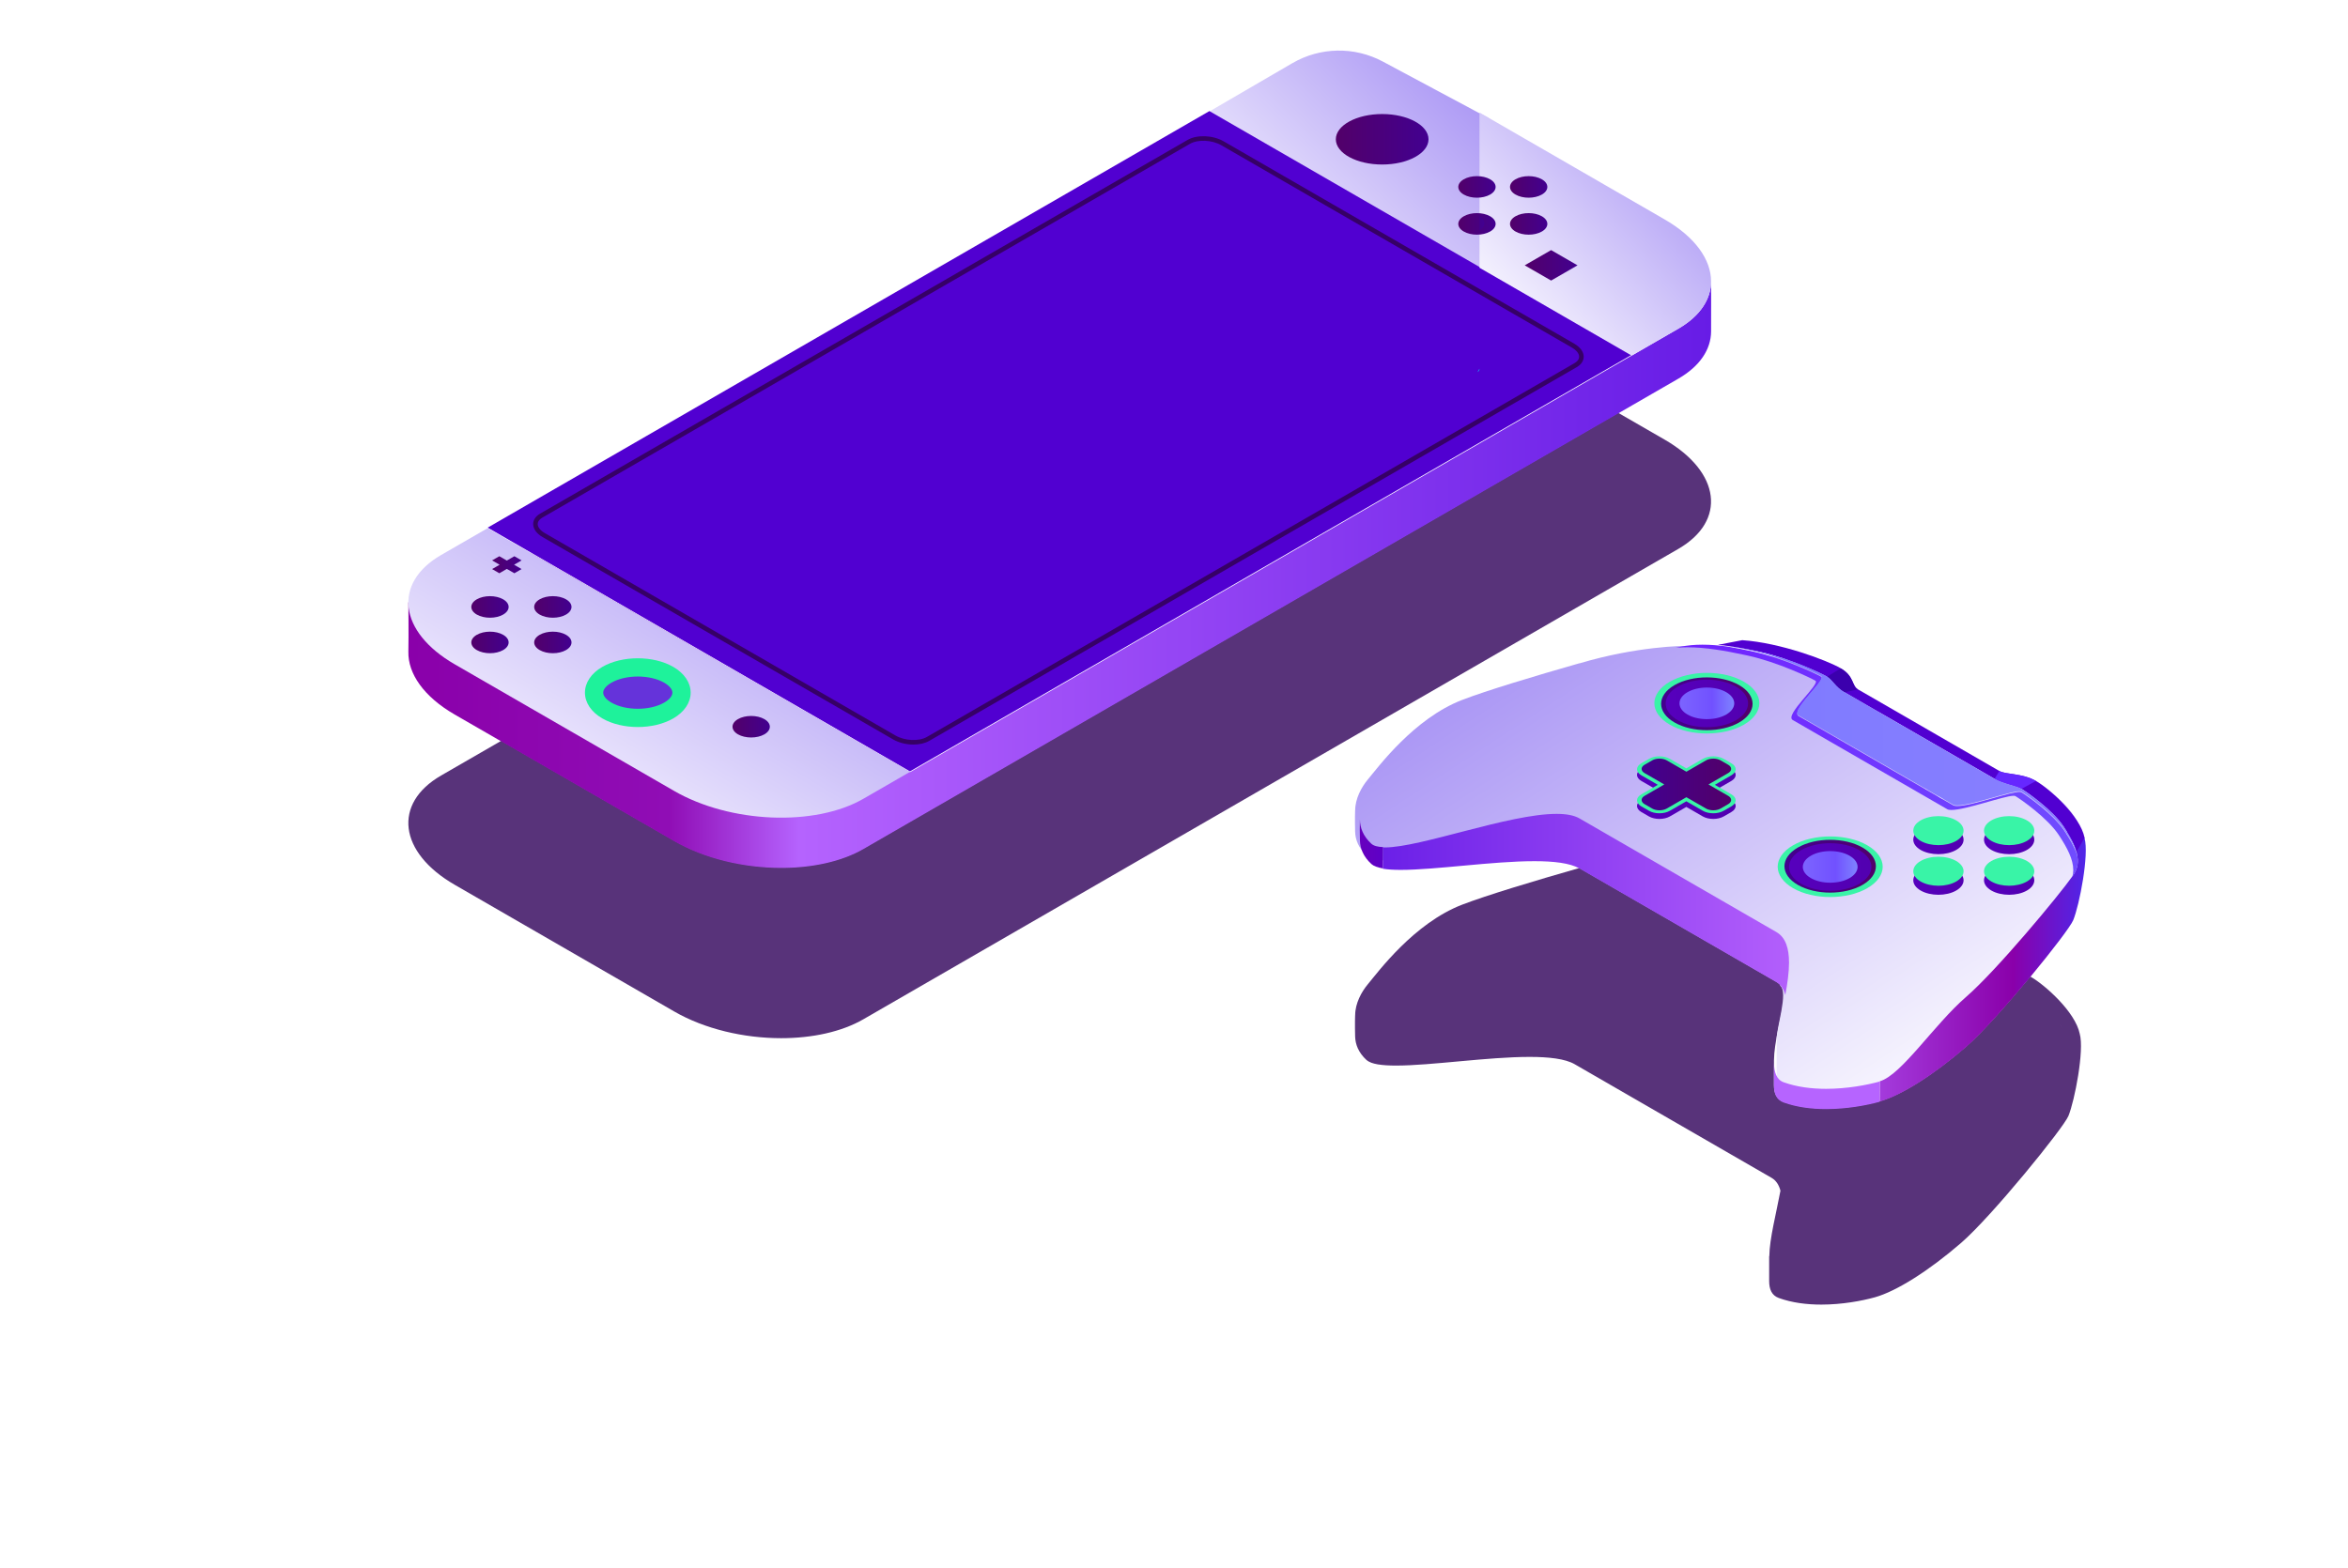 <svg width="253" height="169" viewBox="0 0 253 169" fill="none" xmlns="http://www.w3.org/2000/svg">
<path d="M139.25 6.81L130.201 12.079L136.73 22.689L147.34 28.402L159.582 32.483L160.398 30.035V12.732L148.999 6.634C145.939 4.997 142.249 5.064 139.25 6.81Z" fill="url(#paint0_linear)"/>
<g opacity="0.8" filter="url(#filter0_f)">
<path fill-rule="evenodd" clip-rule="evenodd" d="M84.172 111.898C80.164 111.898 75.94 110.921 72.638 109.014L48.992 95.363C42.958 91.878 42.302 86.607 47.528 83.588L54.017 79.842L72.638 90.594C75.94 92.501 80.164 93.475 84.175 93.475C87.495 93.475 90.664 92.807 93.031 91.439L98.052 88.54L174.351 44.49L179.375 47.389C185.41 50.874 186.063 56.145 180.84 59.163L175.818 62.062L93.031 109.859C90.664 111.227 87.495 111.898 84.172 111.898Z" fill="#2E0059"/>
</g>
<path fill-rule="evenodd" clip-rule="evenodd" d="M84.177 93.546C80.166 93.546 75.942 92.572 72.64 90.666L54.019 79.913L48.994 77.015C45.648 75.081 43.955 72.598 44.003 70.255C44.042 68.373 44 64.924 44 64.924L52.551 62.338L57.218 59.647L98.054 83.224L175.82 38.326L180.842 35.427C183.211 34.059 184.375 32.225 184.372 30.303C184.372 30.303 184.387 33.412 184.372 35.737C184.354 37.64 183.196 39.456 180.842 40.815L175.82 43.714L174.353 44.562L98.054 88.612L93.033 91.511C90.666 92.879 87.497 93.546 84.177 93.546Z" fill="url(#paint1_linear)"/>
<path d="M98.05 83.141L175.817 38.243L130.314 11.972L52.548 56.87L98.05 83.141Z" fill="#5100D1"/>
<path fill-rule="evenodd" clip-rule="evenodd" d="M100.762 73.68H100.738H100.762ZM159.203 40.106L159.417 39.739V39.709C159.426 39.862 159.353 40.019 159.203 40.106Z" fill="url(#paint2_linear)"/>
<path d="M169.647 39.146C169.879 39.013 170.153 38.782 170.153 38.448C170.153 38.108 169.87 37.754 169.386 37.471L131.605 15.659C130.6 15.076 129.079 15.004 128.213 15.506L58.445 55.786C58.214 55.918 57.94 56.149 57.94 56.486C57.94 56.823 58.219 57.178 58.707 57.46L96.488 79.275C97.495 79.855 99.019 79.928 99.882 79.425L169.647 39.146ZM96.244 79.702L58.463 57.887C57.817 57.514 57.45 57.003 57.45 56.486C57.45 56.041 57.714 55.641 58.198 55.362L127.966 15.079C128.986 14.495 130.691 14.562 131.851 15.232L169.632 37.044C170.273 37.417 170.646 37.928 170.646 38.448C170.646 38.89 170.381 39.293 169.894 39.573L100.126 79.852C99.663 80.12 99.055 80.252 98.421 80.252C97.666 80.252 96.873 80.066 96.244 79.702Z" fill="#360066"/>
<path fill-rule="evenodd" clip-rule="evenodd" d="M175.818 38.327L159.418 28.858V24.953C160.119 24.511 160.119 23.831 159.418 23.389V21.041C160.119 20.596 160.119 19.916 159.418 19.474V12.131L179.375 23.654C182.67 25.557 184.363 27.995 184.369 30.305C184.372 32.226 183.209 34.06 180.839 35.428L175.818 38.327Z" fill="url(#paint3_linear)"/>
<path fill-rule="evenodd" clip-rule="evenodd" d="M93.031 86.093L98.052 83.195L52.549 56.924L47.528 59.822C42.302 62.841 42.958 68.112 48.992 71.597L72.638 85.248C78.673 88.733 87.805 89.112 93.031 86.093Z" fill="url(#paint4_linear)"/>
<path d="M68.731 77.35C71.489 77.35 73.725 76.132 73.725 74.629C73.725 73.126 71.489 71.908 68.731 71.908C65.972 71.908 63.736 73.126 63.736 74.629C63.736 76.132 65.972 77.35 68.731 77.35Z" fill="#6533DA"/>
<path fill-rule="evenodd" clip-rule="evenodd" d="M65.882 73.582C65.317 73.91 64.995 74.301 64.995 74.656C64.995 75.011 65.317 75.404 65.882 75.729C67.422 76.616 70.026 76.616 71.565 75.729C72.128 75.404 72.452 75.011 72.452 74.656C72.452 74.301 72.128 73.91 71.565 73.582C70.796 73.14 69.758 72.918 68.724 72.918C67.689 72.918 66.652 73.14 65.882 73.582ZM64.899 77.431C63.708 76.746 63.029 75.732 63.029 74.656C63.029 73.579 63.708 72.566 64.899 71.88C67.04 70.642 70.405 70.642 72.549 71.88C73.736 72.566 74.419 73.579 74.419 74.656C74.419 75.732 73.736 76.746 72.549 77.431C71.475 78.05 70.101 78.36 68.724 78.36C67.347 78.36 65.969 78.05 64.899 77.431Z" fill="#1EF29B"/>
<path fill-rule="evenodd" clip-rule="evenodd" d="M159.418 21.03V19.464C160.119 19.906 160.119 20.585 159.418 21.03Z" fill="url(#paint5_linear)"/>
<path fill-rule="evenodd" clip-rule="evenodd" d="M163.295 24.953C164.079 25.407 165.351 25.407 166.139 24.953C166.924 24.499 166.924 23.765 166.139 23.311C165.351 22.857 164.079 22.857 163.295 23.311C162.51 23.765 162.51 24.499 163.295 24.953Z" fill="url(#paint6_linear)"/>
<path fill-rule="evenodd" clip-rule="evenodd" d="M157.722 24.953C158.507 25.407 159.779 25.407 160.566 24.953C161.351 24.499 161.351 23.765 160.566 23.311C159.779 22.857 158.507 22.857 157.722 23.311C156.937 23.765 156.937 24.499 157.722 24.953Z" fill="url(#paint7_linear)"/>
<path fill-rule="evenodd" clip-rule="evenodd" d="M79.518 79.15C80.303 79.601 81.575 79.601 82.363 79.15C83.147 78.696 83.147 77.96 82.363 77.509C81.575 77.055 80.303 77.055 79.518 77.509C78.734 77.96 78.734 78.696 79.518 79.15Z" fill="url(#paint8_linear)"/>
<path fill-rule="evenodd" clip-rule="evenodd" d="M163.295 19.326C162.51 19.78 162.51 20.517 163.295 20.968C164.079 21.422 165.351 21.422 166.139 20.968C166.924 20.517 166.924 19.78 166.139 19.326C165.351 18.872 164.079 18.872 163.295 19.326Z" fill="url(#paint9_linear)"/>
<path fill-rule="evenodd" clip-rule="evenodd" d="M157.722 19.326C156.937 19.78 156.937 20.517 157.722 20.968C158.507 21.422 159.779 21.422 160.566 20.968C161.351 20.517 161.351 19.78 160.566 19.326C159.779 18.872 158.507 18.872 157.722 19.326Z" fill="url(#paint10_linear)"/>
<path fill-rule="evenodd" clip-rule="evenodd" d="M159.418 24.853V23.29C160.119 23.732 160.119 24.411 159.418 24.853Z" fill="url(#paint11_linear)"/>
<path fill-rule="evenodd" clip-rule="evenodd" d="M167.135 30.239L169.979 28.598L167.135 26.956L164.291 28.598L167.135 30.239Z" fill="url(#paint12_linear)"/>
<path fill-rule="evenodd" clip-rule="evenodd" d="M53.026 60.401L53.805 59.953L54.614 60.419L55.423 59.953L56.202 60.401L55.393 60.87L56.202 61.336L55.423 61.787L54.614 61.318L53.805 61.787L53.026 61.336L53.835 60.87L53.026 60.401Z" fill="url(#paint13_linear)"/>
<path fill-rule="evenodd" clip-rule="evenodd" d="M51.373 66.239C52.161 66.693 53.433 66.693 54.218 66.239C55.002 65.784 55.002 65.051 54.218 64.597C53.433 64.143 52.161 64.143 51.373 64.597C50.589 65.051 50.589 65.784 51.373 66.239Z" fill="url(#paint14_linear)"/>
<path fill-rule="evenodd" clip-rule="evenodd" d="M58.148 70.065C58.933 70.519 60.208 70.519 60.993 70.065C61.777 69.611 61.777 68.877 60.993 68.423C60.208 67.969 58.933 67.969 58.148 68.423C57.363 68.877 57.363 69.611 58.148 70.065Z" fill="url(#paint15_linear)"/>
<path fill-rule="evenodd" clip-rule="evenodd" d="M58.148 64.597C57.363 65.051 57.363 65.784 58.148 66.239C58.933 66.693 60.208 66.693 60.993 66.239C61.777 65.784 61.777 65.051 60.993 64.597C60.208 64.143 58.933 64.143 58.148 64.597Z" fill="url(#paint16_linear)"/>
<path fill-rule="evenodd" clip-rule="evenodd" d="M51.373 68.423C50.589 68.877 50.589 69.611 51.373 70.065C52.161 70.519 53.433 70.519 54.218 70.065C55.002 69.611 55.002 68.877 54.218 68.423C53.433 67.969 52.161 67.969 51.373 68.423Z" fill="url(#paint17_linear)"/>
<path fill-rule="evenodd" clip-rule="evenodd" d="M100.742 73.768C100.556 73.768 100.366 73.717 100.201 73.62L68.259 55.17L100.201 73.62C100.366 73.717 100.556 73.768 100.742 73.768Z" fill="url(#paint18_linear)"/>
<path fill-rule="evenodd" clip-rule="evenodd" d="M68.192 55.071L68.156 55.011L68.12 55.017L68.156 55.011L68.192 55.071Z" fill="url(#paint19_linear)"/>
<path d="M148.931 17.733C151.689 17.733 153.925 16.515 153.925 15.012C153.925 13.509 151.689 12.291 148.931 12.291C146.173 12.291 143.937 13.509 143.937 15.012C143.937 16.515 146.173 17.733 148.931 17.733Z" fill="url(#paint20_linear)"/>
<g opacity="0.8" filter="url(#filter1_f)">
<path fill-rule="evenodd" clip-rule="evenodd" d="M196.247 140.613C198.491 140.613 200.632 140.211 202.015 139.827C204.353 139.176 207.861 136.951 211.324 133.953C214.621 131.097 222.351 121.57 222.88 120.271C223.552 118.617 224.6 113.205 224.096 111.431C223.619 109.056 220.329 106.157 218.857 105.306C218.827 105.29 218.796 105.272 218.766 105.256C216.33 108.195 213.514 111.362 211.84 112.811C208.378 115.811 204.871 118.036 202.534 118.686C201.148 119.071 199.008 119.473 196.763 119.473C195.214 119.473 193.617 119.282 192.186 118.761C191.418 118.481 191.146 117.819 191.146 116.926V115.606C191.146 115.572 191.146 115.539 191.148 115.507V114.419C191.146 114.396 191.146 114.374 191.146 114.35C191.146 114.329 191.146 114.305 191.148 114.281V114.277C191.165 112.417 191.893 109.738 192.368 107.204C192.21 106.597 191.91 106.104 191.406 105.814C187.293 103.439 180.798 99.689 180.798 99.689C180.798 99.689 174.304 95.94 170.191 93.565C170.187 93.563 170.183 93.559 170.179 93.557C165.362 94.931 160.179 96.496 157.551 97.507C152.358 99.507 148.503 104.748 147.377 106.096C146.711 106.896 146.019 108.136 146.021 109.435L146.015 109.439C146.015 109.439 145.98 110.381 146.017 111.713C146.041 112.574 146.38 113.459 147.247 114.256C147.364 114.36 147.525 114.447 147.712 114.522L147.777 114.549C147.963 114.618 148.182 114.672 148.426 114.715L148.485 114.729V114.725C149.019 114.813 149.677 114.851 150.43 114.851C152.311 114.851 154.778 114.618 157.34 114.384C159.901 114.151 162.557 113.917 164.814 113.917C166.907 113.917 168.657 114.118 169.674 114.705C173.788 117.08 180.282 120.829 180.282 120.829C180.282 120.829 186.776 124.579 190.89 126.952C191.392 127.244 191.69 127.737 191.845 128.34C191.372 130.867 190.671 133.516 190.647 135.378L190.629 135.418V138.068C190.629 138.959 190.901 139.622 191.668 139.901C193.101 140.422 194.697 140.613 196.247 140.613ZM221.845 110.231C221.963 110.41 222.076 110.59 222.186 110.769H222.184C222.074 110.59 221.963 110.41 221.845 110.231Z" fill="#2E0059"/>
</g>
<path fill-rule="evenodd" clip-rule="evenodd" d="M196.247 118.546C198.491 118.546 200.632 118.144 202.015 117.759C204.353 117.109 207.861 114.884 211.324 111.886C214.621 109.03 222.351 99.502 222.88 98.204C223.552 96.55 224.6 91.138 224.096 89.364C223.619 86.989 220.298 84.79 218.826 83.939C218.172 84.639 218.233 83.954 218.203 83.939C215.767 86.877 218.632 83.112 216.958 84.561C213.495 87.561 218.673 83.288 216.336 83.939C214.95 84.323 217.958 84.561 215.714 84.561C214.164 84.561 215.9 85.081 214.469 84.561C213.7 84.281 212.601 86.699 212.601 85.806L210.734 86.428C211.979 84.561 208.865 86.46 208.867 86.428V85.806C206.045 83.617 207.622 85.183 207.622 85.183C207.622 85.183 208.244 84.561 209.489 84.561H208.867C209.157 83.759 207.769 84.606 208.244 82.071C208.087 81.464 198.167 73.024 197.663 72.735C193.549 70.36 181.479 69.622 181.479 69.622C181.479 69.622 176.5 69.622 170.191 71.498C170.187 71.496 170.183 71.492 170.179 71.49C165.362 72.864 160.179 74.428 157.551 75.439C152.358 77.44 148.503 82.681 147.377 84.029C146.711 84.829 146.019 86.069 146.021 87.368L146.015 87.371C146.015 87.371 145.98 88.314 146.017 89.646C146.041 90.507 146.38 91.392 147.247 92.189C147.364 92.293 147.525 92.38 147.712 92.454L147.777 92.482C147.963 92.551 148.182 92.604 148.426 92.648L148.485 92.662V92.657C149.019 92.746 149.677 92.784 150.43 92.784C152.311 92.784 154.778 92.551 157.34 92.317C159.901 92.084 162.557 91.849 164.814 91.849C166.907 91.849 168.657 92.05 169.674 92.638C173.788 95.013 180.282 98.761 180.282 98.761C180.282 98.761 186.776 102.512 190.89 104.885C191.392 105.177 191.69 105.67 191.845 106.273C192.683 106.969 191.438 110.703 191.438 111.948V113.816V116.305C191.438 117.196 190.901 117.554 191.668 117.834C193.101 118.354 194.697 118.546 196.247 118.546ZM221.845 88.164C221.963 88.343 222.076 88.522 222.186 88.702H222.184C222.074 88.522 221.963 88.343 221.845 88.164Z" fill="url(#paint21_linear)"/>
<path fill-rule="evenodd" clip-rule="evenodd" d="M202.534 118.73C204.872 118.08 208.378 115.855 211.841 112.855C213.514 111.406 216.33 108.239 218.767 105.301C221.13 102.449 223.136 99.813 223.396 99.175C224.068 97.521 225.117 92.109 224.612 90.335C224.466 89.819 223.978 89.626 223.313 89.626C223.124 89.626 222.919 89.641 222.704 89.671C223.215 90.493 223.635 91.309 223.804 92.091C223.964 92.825 223.903 93.53 223.487 94.184L223.302 94.454C221.841 96.522 215.138 104.603 211.841 107.457C208.388 110.449 204.891 115.865 202.554 116.541L202.534 118.73ZM192.368 107.248C192.597 106.018 192.768 104.822 192.77 103.771C192.772 102.259 192.427 101.047 191.406 100.458C187.293 98.083 180.799 94.334 180.799 94.334C180.799 94.334 174.304 90.584 170.191 88.211C169.596 87.866 168.744 87.722 167.722 87.722C165.155 87.722 161.495 88.626 157.995 89.531C154.493 90.436 151.15 91.34 149.216 91.34C149.149 91.34 149.084 91.338 149.021 91.337L149.002 93.633C149.534 93.721 150.188 93.759 150.937 93.759C152.819 93.759 155.289 93.524 157.853 93.29C160.417 93.055 163.076 92.821 165.337 92.821C167.418 92.821 169.16 93.02 170.179 93.601C170.183 93.603 170.187 93.607 170.191 93.609C174.304 95.984 180.799 99.733 180.799 99.733C180.799 99.733 187.293 103.483 191.406 105.858C191.911 106.148 192.21 106.641 192.368 107.248ZM223.396 93.747C223.398 92.588 222.724 91.337 221.906 90.081C222.724 91.337 223.398 92.588 223.396 93.747Z" fill="url(#paint22_linear)"/>
<path fill-rule="evenodd" clip-rule="evenodd" d="M149.002 93.598L149.022 91.302C148.448 91.282 148.017 91.17 147.767 90.941C146.876 90.123 146.541 89.213 146.533 88.33C146.531 88.422 146.517 88.812 146.517 89.392C146.517 89.731 146.523 90.135 146.535 90.582C146.558 91.444 146.899 92.329 147.767 93.125C148.015 93.352 148.439 93.503 149.002 93.598Z" fill="url(#paint23_linear)"/>
<path fill-rule="evenodd" clip-rule="evenodd" d="M196.76 119.541C199.005 119.541 201.146 119.139 202.531 118.755L202.551 116.565C202.543 116.567 202.537 116.569 202.531 116.571C201.147 116.955 199.005 117.357 196.76 117.357C195.211 117.357 193.615 117.166 192.184 116.646C191.431 116.372 191.155 115.583 191.145 114.488V115.576C191.143 115.607 191.143 115.641 191.143 115.674V116.995C191.143 117.887 191.415 118.55 192.184 118.83C193.615 119.35 195.211 119.541 196.76 119.541ZM191.145 114.35V114.346V114.35Z" fill="url(#paint24_linear)"/>
<path d="M224.616 90.298C224.141 87.923 220.849 85.024 219.377 84.172C217.905 83.323 216.131 83.498 215.437 83.098C214.745 82.698 207.818 78.699 207.818 78.699C207.818 78.699 200.892 74.7 200.198 74.3C199.506 73.9 199.81 72.875 198.337 72.025C196.865 71.176 191.843 69.276 187.73 69L185.118 69.503C186.638 69.644 188.223 69.952 189.807 70.301C192.882 70.975 196.301 72.601 196.865 72.924C197.427 73.249 197.817 74.075 198.726 74.599C199.636 75.124 206.822 79.275 206.822 79.275C206.822 79.275 214.008 83.423 214.919 83.948C215.827 84.474 217.256 84.698 217.82 85.024C218.382 85.349 221.196 87.322 222.365 89.098C222.968 90.012 223.502 90.927 223.747 91.806L224.616 90.298Z" fill="#5100D1"/>
<path d="M215.433 83.102L214.915 83.952C215.823 84.478 217.252 84.703 217.816 85.028L219.373 84.176C217.901 83.327 216.127 83.502 215.433 83.102Z" fill="#6627FF"/>
<path d="M200.195 74.314C199.504 73.914 199.807 72.889 198.335 72.039L196.862 72.938C197.424 73.263 197.814 74.089 198.723 74.613L200.195 74.314Z" fill="#3B00AD"/>
<path fill-rule="evenodd" clip-rule="evenodd" d="M223.303 94.481L223.488 94.211C223.904 93.557 223.965 92.851 223.806 92.118C223.532 91.29 223.027 90.431 222.463 89.573C221.261 87.748 218.368 85.718 217.788 85.385C217.786 85.383 217.782 85.381 217.78 85.379C217.779 85.379 217.777 85.379 217.775 85.377C217.739 85.362 217.688 85.354 217.623 85.352H217.55C217.315 85.362 216.951 85.434 216.505 85.545C215.916 85.693 215.187 85.903 214.438 86.114C213.086 86.497 211.669 86.877 210.9 86.877C210.817 86.877 210.74 86.873 210.673 86.863C210.589 86.852 210.518 86.832 210.462 86.802C210.457 86.8 210.453 86.798 210.447 86.794C209.512 86.256 194.732 77.722 193.798 77.182C193.698 77.125 193.654 77.034 193.654 76.918C193.66 76.029 196.301 73.648 196.299 73.053C196.299 73.004 196.282 72.966 196.242 72.945C195.663 72.61 192.147 70.94 188.985 70.245C188.01 70.032 187.036 69.832 186.074 69.677C185.175 69.557 184.294 69.486 183.445 69.486C182.617 69.486 181.819 69.553 181.06 69.714C180.934 69.74 180.77 69.777 180.589 69.821C180.995 69.783 181.409 69.767 181.831 69.767C183.774 69.767 185.871 70.134 187.98 70.587C188.104 70.613 188.232 70.641 188.357 70.668C191.518 71.362 195.036 73.033 195.613 73.368C196.193 73.701 192.235 77.066 193.17 77.606C194.106 78.146 208.886 86.678 209.82 87.218C209.92 87.275 210.074 87.301 210.273 87.301C211.04 87.301 212.457 86.921 213.811 86.538C215.163 86.156 216.454 85.773 216.97 85.773C217.057 85.773 217.12 85.785 217.162 85.807C217.739 86.142 220.634 88.172 221.835 89.997C221.858 90.035 221.884 90.07 221.908 90.108C222.726 91.363 223.4 92.615 223.398 93.773C223.398 94.014 223.368 94.25 223.303 94.481Z" fill="url(#paint25_linear)"/>
<path fill-rule="evenodd" clip-rule="evenodd" d="M223.803 92.049C223.633 91.266 223.213 90.45 222.703 89.629C222.593 89.449 222.478 89.272 222.36 89.093C221.191 87.317 218.377 85.344 217.815 85.019C217.251 84.693 215.822 84.469 214.914 83.942C214.003 83.418 206.817 79.269 206.817 79.269C206.817 79.269 199.631 75.119 198.721 74.594C197.812 74.07 197.422 73.244 196.86 72.919C196.296 72.594 192.877 70.97 189.802 70.296C188.549 70.02 187.293 69.771 186.071 69.608C187.293 69.771 188.549 70.02 189.802 70.296C192.877 70.97 196.296 72.594 196.86 72.919C197.422 73.244 197.812 74.07 198.721 74.594C199.631 75.119 206.817 79.269 206.817 79.269C206.817 79.269 214.003 83.418 214.914 83.942C215.822 84.469 217.251 84.693 217.815 85.019C218.377 85.344 221.191 87.317 222.36 89.093C223.02 90.094 223.596 91.097 223.803 92.049Z" fill="url(#paint26_linear)"/>
<path fill-rule="evenodd" clip-rule="evenodd" d="M223.803 92.049C223.596 91.097 223.02 90.094 222.36 89.093C221.191 87.317 218.377 85.344 217.815 85.019C217.251 84.693 215.822 84.469 214.914 83.942C214.003 83.418 206.817 79.269 206.817 79.269C206.817 79.269 199.631 75.119 198.721 74.594C197.812 74.07 197.422 73.244 196.86 72.919C196.296 72.594 192.877 70.97 189.802 70.296C188.549 70.02 187.293 69.771 186.071 69.608C187.033 69.764 188.007 69.963 188.982 70.175C192.144 70.871 195.66 72.541 196.239 72.876C196.279 72.897 196.296 72.935 196.296 72.984C196.298 73.579 193.657 75.96 193.652 76.849C193.652 76.965 193.695 77.056 193.795 77.113C194.73 77.653 209.51 86.187 210.444 86.725C210.45 86.729 210.454 86.731 210.46 86.733C210.515 86.763 210.586 86.782 210.67 86.794C210.737 86.804 210.814 86.808 210.897 86.808C211.666 86.808 213.083 86.428 214.435 86.045C215.184 85.835 215.913 85.624 216.502 85.476C216.948 85.365 217.312 85.293 217.547 85.283H217.62C217.685 85.285 217.736 85.293 217.772 85.308C217.774 85.31 217.776 85.31 217.778 85.31C217.78 85.312 217.784 85.314 217.786 85.316C218.365 85.649 221.258 87.679 222.461 89.504C223.024 90.362 223.529 91.221 223.803 92.049Z" fill="url(#paint27_linear)"/>
<path fill-rule="evenodd" clip-rule="evenodd" d="M183.917 79.057C185.364 79.057 186.812 78.74 187.916 78.101C190.126 76.826 190.126 74.759 187.916 73.483C186.812 72.845 185.364 72.525 183.917 72.525C182.469 72.525 181.022 72.845 179.916 73.483C177.707 74.759 177.707 76.826 179.916 78.101C181.022 78.74 182.469 79.057 183.917 79.057Z" fill="#39F4A7"/>
<path fill-rule="evenodd" clip-rule="evenodd" d="M187.4 77.868C185.474 78.98 182.354 78.98 180.428 77.868C178.505 76.759 178.505 74.955 180.428 73.846C182.354 72.734 185.474 72.734 187.4 73.846C189.325 74.955 189.325 76.759 187.4 77.868Z" fill="url(#paint28_linear)"/>
<path fill-rule="evenodd" clip-rule="evenodd" d="M187.057 77.63C185.324 78.632 182.514 78.632 180.779 77.63C179.047 76.629 179.047 75.007 180.779 74.006C182.514 73.005 185.324 73.005 187.057 74.006C188.791 75.007 188.791 76.629 187.057 77.63Z" fill="url(#paint29_linear)"/>
<path fill-rule="evenodd" clip-rule="evenodd" d="M186.003 77.015C184.852 77.679 182.984 77.679 181.831 77.015C180.678 76.348 180.678 75.27 181.831 74.604C182.984 73.94 184.852 73.94 186.003 74.604C187.156 75.27 187.156 76.348 186.003 77.015Z" fill="url(#paint30_linear)"/>
<path fill-rule="evenodd" clip-rule="evenodd" d="M197.206 96.685C198.653 96.685 200.102 96.368 201.205 95.729C203.415 94.454 203.415 92.386 201.205 91.109C200.102 90.472 198.653 90.153 197.206 90.153C195.758 90.153 194.309 90.472 193.205 91.109C190.996 92.386 190.996 94.454 193.205 95.729C194.309 96.368 195.758 96.685 197.206 96.685Z" fill="#39F4A7"/>
<path fill-rule="evenodd" clip-rule="evenodd" d="M200.69 95.376C198.764 96.488 195.645 96.488 193.719 95.376C191.795 94.265 191.795 92.463 193.719 91.352C195.645 90.24 198.764 90.24 200.69 91.352C202.614 92.463 202.614 94.265 200.69 95.376Z" fill="url(#paint31_linear)"/>
<path fill-rule="evenodd" clip-rule="evenodd" d="M200.346 95.258C198.614 96.259 195.803 96.259 194.069 95.258C192.334 94.257 192.334 92.635 194.069 91.634C195.803 90.632 198.614 90.632 200.346 91.634C202.081 92.635 202.081 94.257 200.346 95.258Z" fill="url(#paint32_linear)"/>
<path fill-rule="evenodd" clip-rule="evenodd" d="M199.293 94.642C198.142 95.308 196.272 95.308 195.121 94.642C193.968 93.978 193.968 92.899 195.121 92.233C196.272 91.567 198.142 91.567 199.293 92.233C200.446 92.899 200.446 93.978 199.293 94.642Z" fill="url(#paint33_linear)"/>
<path fill-rule="evenodd" clip-rule="evenodd" d="M210.784 91.609C209.725 92.219 208.011 92.219 206.952 91.609C205.894 90.998 205.894 90.006 206.952 89.395C208.011 88.784 209.725 88.784 210.784 89.395C211.842 90.006 211.842 90.998 210.784 91.609Z" fill="url(#paint34_linear)"/>
<path fill-rule="evenodd" clip-rule="evenodd" d="M218.404 95.984C217.346 96.595 215.631 96.595 214.573 95.984C213.515 95.373 213.515 94.381 214.573 93.772C215.631 93.161 217.346 93.161 218.404 93.772C219.463 94.381 219.463 95.373 218.404 95.984Z" fill="url(#paint35_linear)"/>
<path fill-rule="evenodd" clip-rule="evenodd" d="M214.573 91.609C213.515 90.998 213.515 90.006 214.573 89.395C215.631 88.784 217.346 88.784 218.404 89.395C219.463 90.006 219.463 90.998 218.404 91.609C217.346 92.219 215.631 92.219 214.573 91.609Z" fill="url(#paint36_linear)"/>
<path fill-rule="evenodd" clip-rule="evenodd" d="M206.952 95.984C205.894 95.373 205.894 94.381 206.952 93.772C208.011 93.161 209.725 93.161 210.784 93.772C211.842 94.381 211.842 95.373 210.784 95.984C209.725 96.595 208.011 96.595 206.952 95.984Z" fill="url(#paint37_linear)"/>
<path fill-rule="evenodd" clip-rule="evenodd" d="M210.784 90.635C209.725 91.246 208.011 91.246 206.952 90.635C205.894 90.024 205.894 89.032 206.952 88.423C208.011 87.812 209.725 87.812 210.784 88.423C211.842 89.032 211.842 90.024 210.784 90.635Z" fill="#39F4A7"/>
<path fill-rule="evenodd" clip-rule="evenodd" d="M218.404 95.011C217.346 95.622 215.631 95.622 214.573 95.011C213.515 94.4 213.515 93.411 214.573 92.8C215.631 92.189 217.346 92.189 218.404 92.8C219.463 93.411 219.463 94.4 218.404 95.011Z" fill="#39F4A7"/>
<path fill-rule="evenodd" clip-rule="evenodd" d="M214.573 90.635C213.515 90.024 213.515 89.032 214.573 88.423C215.631 87.812 217.346 87.812 218.404 88.423C219.463 89.032 219.463 90.024 218.404 90.635C217.346 91.246 215.631 91.246 214.573 90.635Z" fill="#39F4A7"/>
<path fill-rule="evenodd" clip-rule="evenodd" d="M206.952 95.011C205.894 94.4 205.894 93.411 206.952 92.8C208.011 92.189 209.725 92.189 210.784 92.8C211.842 93.411 211.842 94.4 210.784 95.011C209.725 95.622 208.011 95.622 206.952 95.011Z" fill="#39F4A7"/>
<path fill-rule="evenodd" clip-rule="evenodd" d="M186.555 86.222L184.779 85.197L186.555 84.172C187.176 83.814 187.176 83.232 186.555 82.874L185.731 82.399C185.11 82.04 184.103 82.04 183.48 82.399L181.706 83.424L179.931 82.399C179.308 82.04 178.301 82.04 177.68 82.399L176.856 82.874C176.235 83.232 176.235 83.814 176.856 84.172L178.632 85.197L176.856 86.222C176.235 86.581 176.235 87.164 176.856 87.523L177.68 87.998C178.301 88.357 179.308 88.357 179.931 87.998L181.706 86.973L183.48 87.998C184.103 88.357 185.11 88.357 185.731 87.998L186.555 87.523C187.176 87.164 187.176 86.581 186.555 86.222Z" fill="url(#paint38_linear)"/>
<path fill-rule="evenodd" clip-rule="evenodd" d="M186.555 85.614L184.779 84.59L186.555 83.565C187.176 83.206 187.176 82.624 186.555 82.266L185.731 81.791C185.11 81.432 184.103 81.432 183.48 81.791L181.706 82.816L179.931 81.791C179.308 81.432 178.301 81.432 177.68 81.791L176.856 82.266C176.235 82.624 176.235 83.206 176.856 83.565L178.632 84.59L176.856 85.614C176.235 85.973 176.235 86.555 176.856 86.915L177.68 87.388C178.301 87.749 179.308 87.749 179.931 87.388L181.706 86.365L183.48 87.388C184.103 87.749 185.11 87.749 185.731 87.388L186.555 86.915C187.176 86.555 187.176 85.973 186.555 85.614Z" fill="#39F4A7"/>
<path fill-rule="evenodd" clip-rule="evenodd" d="M177.207 86.675C176.777 86.427 176.777 86.023 177.207 85.777L179.327 84.551L177.207 83.327C176.777 83.079 176.777 82.674 177.207 82.426L178.029 81.951C178.458 81.703 179.158 81.703 179.588 81.951L181.71 83.177L183.831 81.951C184.261 81.703 184.96 81.703 185.39 81.951L186.212 82.426C186.642 82.674 186.642 83.079 186.212 83.327L184.091 84.551L186.212 85.777C186.642 86.023 186.642 86.427 186.212 86.675L185.39 87.15C184.96 87.399 184.261 87.399 183.831 87.15L181.71 85.927L179.588 87.15C179.158 87.399 178.458 87.399 178.029 87.15L177.207 86.675Z" fill="url(#paint39_linear)"/>
<defs>
<filter id="filter0_f" x="0" y="0.49" width="228.366" height="155.408" filterUnits="userSpaceOnUse" color-interpolation-filters="sRGB">
<feFlood flood-opacity="0" result="BackgroundImageFix"/>
<feBlend mode="normal" in="SourceGraphic" in2="BackgroundImageFix" result="shape"/>
<feGaussianBlur stdDeviation="22" result="effect1_foregroundBlur"/>
</filter>
<filter id="filter1_f" x="118" y="65.557" width="134.228" height="103.056" filterUnits="userSpaceOnUse" color-interpolation-filters="sRGB">
<feFlood flood-opacity="0" result="BackgroundImageFix"/>
<feBlend mode="normal" in="SourceGraphic" in2="BackgroundImageFix" result="shape"/>
<feGaussianBlur stdDeviation="14" result="effect1_foregroundBlur"/>
</filter>
<linearGradient id="paint0_linear" x1="132.863" y1="31.301" x2="157.783" y2="6.104" gradientUnits="userSpaceOnUse">
<stop stop-color="white"/>
<stop offset="1" stop-color="#A691F4"/>
</linearGradient>
<linearGradient id="paint1_linear" x1="184.378" y1="53.026" x2="44.001" y2="53.026" gradientUnits="userSpaceOnUse">
<stop stop-color="#671CE6"/>
<stop offset="0.7" stop-color="#B563FE"/>
<stop offset="0.8" stop-color="#900DB5"/>
<stop offset="1" stop-color="#8A00AA"/>
</linearGradient>
<linearGradient id="paint2_linear" x1="159.417" y1="47.262" x2="68.123" y2="47.262" gradientUnits="userSpaceOnUse">
<stop stop-color="#00DFFF"/>
<stop offset="1" stop-color="#00ACFF"/>
</linearGradient>
<linearGradient id="paint3_linear" x1="161.618" y1="37.24" x2="184.433" y2="16.515" gradientUnits="userSpaceOnUse">
<stop stop-color="white"/>
<stop offset="1" stop-color="#A691F4"/>
</linearGradient>
<linearGradient id="paint4_linear" x1="48.765" y1="86.836" x2="72.959" y2="46.872" gradientUnits="userSpaceOnUse">
<stop stop-color="white"/>
<stop offset="1" stop-color="#A691F4"/>
</linearGradient>
<linearGradient id="paint5_linear" x1="159.942" y1="20.246" x2="155.92" y2="20.246" gradientUnits="userSpaceOnUse">
<stop stop-color="#420090"/>
<stop offset="1" stop-color="#520069"/>
</linearGradient>
<linearGradient id="paint6_linear" x1="166.725" y1="24.132" x2="162.703" y2="24.132" gradientUnits="userSpaceOnUse">
<stop stop-color="#420090"/>
<stop offset="1" stop-color="#520069"/>
</linearGradient>
<linearGradient id="paint7_linear" x1="161.153" y1="24.132" x2="157.131" y2="24.132" gradientUnits="userSpaceOnUse">
<stop stop-color="#420090"/>
<stop offset="1" stop-color="#520069"/>
</linearGradient>
<linearGradient id="paint8_linear" x1="82.949" y1="78.329" x2="78.927" y2="78.329" gradientUnits="userSpaceOnUse">
<stop stop-color="#420090"/>
<stop offset="1" stop-color="#520069"/>
</linearGradient>
<linearGradient id="paint9_linear" x1="166.725" y1="20.147" x2="162.704" y2="20.147" gradientUnits="userSpaceOnUse">
<stop stop-color="#420090"/>
<stop offset="1" stop-color="#520069"/>
</linearGradient>
<linearGradient id="paint10_linear" x1="161.153" y1="20.147" x2="157.131" y2="20.147" gradientUnits="userSpaceOnUse">
<stop stop-color="#420090"/>
<stop offset="1" stop-color="#520069"/>
</linearGradient>
<linearGradient id="paint11_linear" x1="159.942" y1="24.071" x2="155.92" y2="24.071" gradientUnits="userSpaceOnUse">
<stop stop-color="#420090"/>
<stop offset="1" stop-color="#520069"/>
</linearGradient>
<linearGradient id="paint12_linear" x1="169.976" y1="28.598" x2="164.289" y2="28.598" gradientUnits="userSpaceOnUse">
<stop stop-color="#420090"/>
<stop offset="1" stop-color="#520069"/>
</linearGradient>
<linearGradient id="paint13_linear" x1="56.202" y1="60.87" x2="53.027" y2="60.87" gradientUnits="userSpaceOnUse">
<stop stop-color="#420090"/>
<stop offset="1" stop-color="#520069"/>
</linearGradient>
<linearGradient id="paint14_linear" x1="54.807" y1="65.418" x2="50.785" y2="65.418" gradientUnits="userSpaceOnUse">
<stop stop-color="#420090"/>
<stop offset="1" stop-color="#520069"/>
</linearGradient>
<linearGradient id="paint15_linear" x1="61.582" y1="69.244" x2="57.56" y2="69.244" gradientUnits="userSpaceOnUse">
<stop stop-color="#420090"/>
<stop offset="1" stop-color="#520069"/>
</linearGradient>
<linearGradient id="paint16_linear" x1="61.582" y1="65.418" x2="57.56" y2="65.418" gradientUnits="userSpaceOnUse">
<stop stop-color="#420090"/>
<stop offset="1" stop-color="#520069"/>
</linearGradient>
<linearGradient id="paint17_linear" x1="54.807" y1="69.244" x2="50.785" y2="69.244" gradientUnits="userSpaceOnUse">
<stop stop-color="#420090"/>
<stop offset="1" stop-color="#520069"/>
</linearGradient>
<linearGradient id="paint18_linear" x1="113.774" y1="-65.913" x2="113.774" y2="-205.82" gradientUnits="userSpaceOnUse">
<stop stop-color="#5000D1"/>
<stop offset="1" stop-color="#5000D1"/>
</linearGradient>
<linearGradient id="paint19_linear" x1="113.741" y1="-65.933" x2="113.741" y2="-205.87" gradientUnits="userSpaceOnUse">
<stop stop-color="#5000D1"/>
<stop offset="1" stop-color="#5000D1"/>
</linearGradient>
<linearGradient id="paint20_linear" x1="153.92" y1="15.012" x2="143.931" y2="15.012" gradientUnits="userSpaceOnUse">
<stop stop-color="#420090"/>
<stop offset="1" stop-color="#520069"/>
</linearGradient>
<linearGradient id="paint21_linear" x1="217.332" y1="116.515" x2="178.073" y2="56.647" gradientUnits="userSpaceOnUse">
<stop stop-color="white"/>
<stop offset="1" stop-color="#A691F4"/>
</linearGradient>
<linearGradient id="paint22_linear" x1="146.516" y1="97.328" x2="224.745" y2="97.328" gradientUnits="userSpaceOnUse">
<stop stop-color="#671CE6"/>
<stop offset="0.6" stop-color="#B460FC"/>
<stop offset="0.9" stop-color="#8A00AA"/>
<stop offset="1" stop-color="#4F26E9"/>
</linearGradient>
<linearGradient id="paint23_linear" x1="146.517" y1="90.953" x2="149.045" y2="90.953" gradientUnits="userSpaceOnUse">
<stop stop-color="#6700BD"/>
<stop offset="1" stop-color="#5D00C8"/>
</linearGradient>
<linearGradient id="paint24_linear" x1="191.143" y1="116.943" x2="202.567" y2="116.943" gradientUnits="userSpaceOnUse">
<stop stop-color="#B664FF"/>
<stop offset="1" stop-color="#B664FF"/>
</linearGradient>
<linearGradient id="paint25_linear" x1="180.589" y1="81.983" x2="223.886" y2="81.983" gradientUnits="userSpaceOnUse">
<stop stop-color="#7021FF"/>
<stop offset="1" stop-color="#704DFF"/>
</linearGradient>
<linearGradient id="paint26_linear" x1="180.586" y1="80.828" x2="223.883" y2="80.828" gradientUnits="userSpaceOnUse">
<stop stop-color="#7C79FF"/>
<stop offset="1" stop-color="#8980FF"/>
</linearGradient>
<linearGradient id="paint27_linear" x1="181.215" y1="80.828" x2="224.512" y2="80.828" gradientUnits="userSpaceOnUse">
<stop stop-color="#7C79FF"/>
<stop offset="1" stop-color="#8980FF"/>
</linearGradient>
<linearGradient id="paint28_linear" x1="178.986" y1="75.858" x2="188.843" y2="75.858" gradientUnits="userSpaceOnUse">
<stop stop-color="#420090"/>
<stop offset="1" stop-color="#520069"/>
</linearGradient>
<linearGradient id="paint29_linear" x1="179.48" y1="75.817" x2="188.358" y2="75.817" gradientUnits="userSpaceOnUse">
<stop stop-color="#5600BD"/>
<stop offset="1" stop-color="#5200B0"/>
</linearGradient>
<linearGradient id="paint30_linear" x1="180.966" y1="75.81" x2="186.868" y2="75.81" gradientUnits="userSpaceOnUse">
<stop stop-color="#7C64FF"/>
<stop offset="0.6" stop-color="#7151FF"/>
<stop offset="1" stop-color="#7E83FF"/>
</linearGradient>
<linearGradient id="paint31_linear" x1="192.276" y1="93.364" x2="202.134" y2="93.364" gradientUnits="userSpaceOnUse">
<stop stop-color="#420090"/>
<stop offset="1" stop-color="#520069"/>
</linearGradient>
<linearGradient id="paint32_linear" x1="192.768" y1="93.445" x2="201.646" y2="93.445" gradientUnits="userSpaceOnUse">
<stop stop-color="#5600BD"/>
<stop offset="1" stop-color="#5200B0"/>
</linearGradient>
<linearGradient id="paint33_linear" x1="194.255" y1="93.438" x2="200.157" y2="93.438" gradientUnits="userSpaceOnUse">
<stop stop-color="#7C64FF"/>
<stop offset="0.6" stop-color="#7151FF"/>
<stop offset="1" stop-color="#7E83FF"/>
</linearGradient>
<linearGradient id="paint34_linear" x1="206.16" y1="90.503" x2="211.579" y2="90.503" gradientUnits="userSpaceOnUse">
<stop stop-color="#5600BD"/>
<stop offset="1" stop-color="#5200B0"/>
</linearGradient>
<linearGradient id="paint35_linear" x1="213.781" y1="94.878" x2="219.199" y2="94.878" gradientUnits="userSpaceOnUse">
<stop stop-color="#5600BD"/>
<stop offset="1" stop-color="#5200B0"/>
</linearGradient>
<linearGradient id="paint36_linear" x1="213.781" y1="90.503" x2="219.199" y2="90.503" gradientUnits="userSpaceOnUse">
<stop stop-color="#5600BD"/>
<stop offset="1" stop-color="#5200B0"/>
</linearGradient>
<linearGradient id="paint37_linear" x1="206.16" y1="94.878" x2="211.579" y2="94.878" gradientUnits="userSpaceOnUse">
<stop stop-color="#5600BD"/>
<stop offset="1" stop-color="#5200B0"/>
</linearGradient>
<linearGradient id="paint38_linear" x1="176.391" y1="85.197" x2="187.021" y2="85.197" gradientUnits="userSpaceOnUse">
<stop stop-color="#5600BD"/>
<stop offset="1" stop-color="#5200B0"/>
</linearGradient>
<linearGradient id="paint39_linear" x1="176.886" y1="84.551" x2="186.535" y2="84.551" gradientUnits="userSpaceOnUse">
<stop stop-color="#420090"/>
<stop offset="1" stop-color="#520069"/>
</linearGradient>
</defs>
</svg>

